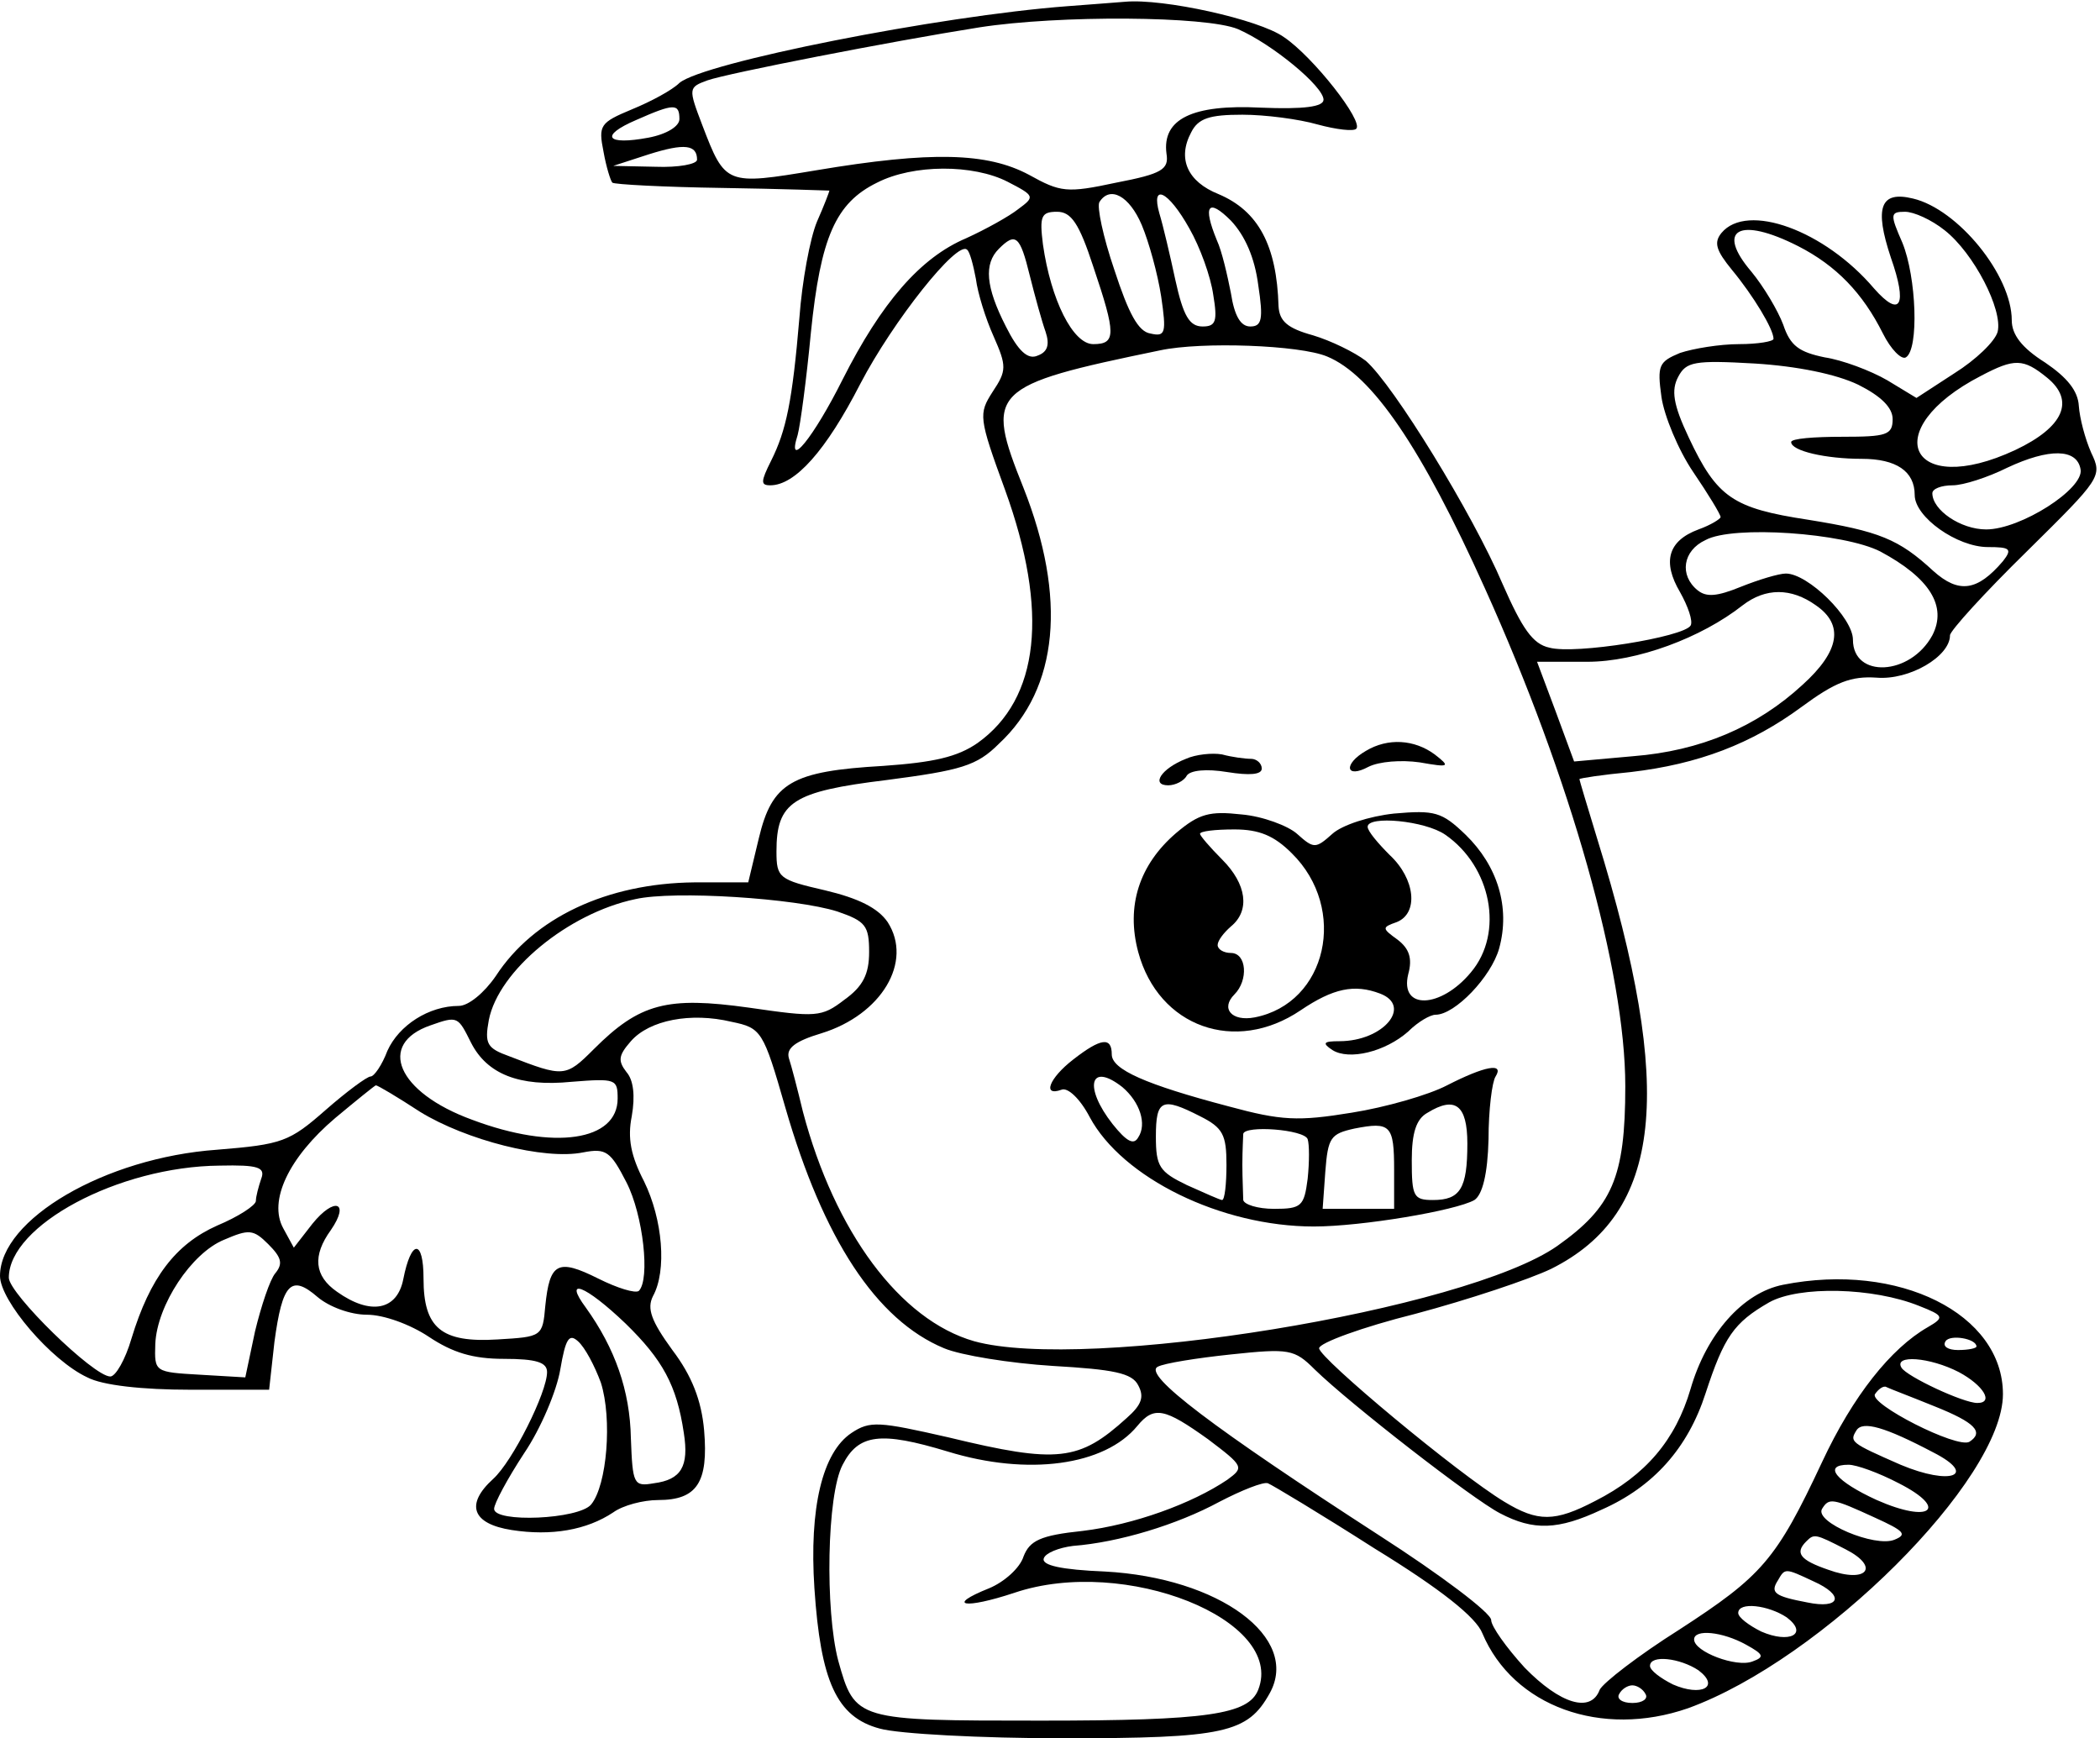 <?xml version="1.0" standalone="no"?>
<!DOCTYPE svg PUBLIC "-//W3C//DTD SVG 20010904//EN"
 "http://www.w3.org/TR/2001/REC-SVG-20010904/DTD/svg10.dtd">
<svg version="1.0" xmlns="http://www.w3.org/2000/svg"
 width="238pt" height="197pt" viewBox="0 0 238 197"
 preserveAspectRatio="xMidYMid meet">

<g transform="translate(0,197) scale(0.1,-0.1)"
fill="#000000" stroke="none">
<path d="M1210 1963 c-146 -11 -413 -64 -440 -87 -8 -8 -32 -21 -54 -30 -36
-15 -38 -18 -32 -48 3 -17 8 -33 10 -35 2 -2 58 -5 125 -6 66 -1 121 -3 121
-3 0 -1 -6 -17 -14 -35 -8 -19 -17 -68 -20 -109 -8 -95 -15 -128 -32 -162 -12
-24 -12 -28 -1 -28 28 0 63 39 102 115 37 71 110 163 121 152 3 -2 7 -17 10
-33 2 -16 11 -45 20 -65 15 -34 15 -39 -1 -63 -16 -25 -16 -29 14 -111 50
-138 39 -237 -31 -287 -23 -16 -50 -22 -107 -26 -104 -6 -126 -19 -141 -82
l-12 -50 -61 0 c-99 -1 -182 -40 -225 -106 -13 -19 -31 -34 -42 -34 -34 0 -68
-22 -81 -51 -6 -16 -15 -29 -19 -29 -4 0 -27 -17 -51 -38 -41 -36 -49 -39
-123 -45 -127 -9 -246 -79 -246 -143 0 -28 58 -96 99 -115 17 -9 62 -14 117
-14 l89 0 6 54 c9 67 19 77 49 51 13 -11 37 -20 56 -20 19 0 49 -11 70 -25 27
-18 50 -25 85 -25 37 0 49 -4 49 -15 0 -23 -39 -101 -61 -121 -32 -29 -24 -51
21 -58 45 -7 85 0 115 20 11 8 34 14 51 14 44 0 57 20 52 79 -3 34 -14 62 -36
91 -24 33 -29 47 -22 61 16 29 11 87 -10 130 -15 29 -19 49 -14 74 4 23 2 41
-6 50 -10 13 -9 19 5 35 21 24 68 33 114 22 34 -7 36 -10 61 -97 43 -149 103
-241 180 -273 19 -8 75 -17 123 -20 69 -4 90 -8 97 -22 7 -13 4 -22 -13 -37
-54 -49 -78 -52 -202 -22 -79 18 -89 19 -110 5 -33 -22 -48 -85 -42 -176 7
-105 25 -146 74 -159 21 -6 115 -11 208 -11 183 0 209 6 234 51 35 63 -57 131
-187 138 -49 2 -72 7 -69 15 2 6 17 12 33 14 52 4 118 24 166 50 25 13 50 23
55 21 5 -2 60 -35 121 -74 75 -46 115 -78 122 -96 35 -83 135 -119 233 -85
152 55 357 259 357 356 0 91 -118 150 -249 124 -46 -9 -87 -56 -105 -118 -17
-58 -51 -98 -108 -127 -46 -24 -65 -24 -103 -1 -53 32 -210 163 -210 174 0 6
49 24 109 39 60 16 129 39 154 51 126 63 141 201 52 488 -11 36 -20 66 -20 67
0 1 26 5 58 8 77 9 137 32 194 74 38 28 56 35 85 33 37 -3 83 24 83 48 0 5 39
48 87 95 84 83 86 85 73 112 -7 16 -13 39 -14 53 -1 17 -13 32 -38 49 -27 17
-38 32 -38 48 0 51 -61 126 -112 138 -37 9 -44 -10 -25 -67 19 -54 11 -69 -19
-35 -56 66 -144 98 -173 63 -9 -11 -6 -20 12 -42 24 -29 47 -67 47 -78 0 -3
-18 -6 -39 -6 -22 0 -52 -5 -67 -10 -24 -10 -26 -14 -21 -50 3 -21 19 -60 36
-85 17 -25 31 -48 31 -51 0 -2 -11 -9 -25 -14 -35 -13 -41 -37 -21 -71 9 -16
15 -33 12 -38 -8 -13 -131 -33 -160 -25 -19 4 -31 22 -53 72 -34 80 -124 226
-155 253 -13 10 -40 23 -60 29 -29 8 -38 16 -39 33 -2 69 -23 108 -68 127 -35
14 -47 40 -31 70 8 16 21 20 58 20 26 0 64 -5 85 -11 22 -6 41 -8 44 -5 9 8
-49 82 -82 104 -28 20 -137 44 -180 40 -11 -1 -40 -3 -65 -5z m193 -26 c39
-17 97 -65 97 -80 0 -8 -22 -11 -71 -9 -78 4 -112 -13 -107 -52 3 -18 -5 -23
-57 -33 -56 -12 -63 -11 -99 9 -47 25 -110 27 -241 5 -102 -17 -103 -17 -129
51 -16 42 -16 43 6 51 23 8 207 44 308 60 90 14 257 13 293 -2z m-633 -102 c0
-8 -14 -17 -35 -21 -48 -9 -56 2 -14 20 43 19 49 19 49 1z m20 -46 c0 -5 -21
-9 -47 -8 l-48 1 40 13 c41 13 55 11 55 -6z m352 -25 c31 -16 31 -17 12 -31
-10 -8 -37 -23 -59 -33 -52 -22 -96 -73 -140 -160 -33 -66 -64 -104 -51 -63 3
11 10 63 15 116 11 108 28 147 75 170 41 21 109 21 148 1z m152 -49 c8 -19 18
-55 22 -81 6 -41 5 -46 -12 -42 -14 2 -25 23 -41 72 -13 38 -20 72 -17 77 12
19 34 7 48 -26z m54 -4 c12 -21 24 -54 27 -75 5 -30 3 -36 -12 -36 -15 0 -22
12 -31 53 -6 28 -14 62 -18 75 -10 35 10 26 34 -17z m78 -64 c6 -39 4 -47 -9
-47 -11 0 -18 12 -22 38 -4 20 -10 47 -16 60 -16 39 -10 48 16 22 16 -17 27
-42 31 -73z m-187 21 c26 -77 26 -88 0 -88 -23 0 -48 50 -57 113 -4 32 -2 37
16 37 16 0 25 -13 41 -62z m965 41 c33 -26 66 -90 60 -115 -3 -11 -25 -32 -49
-47 l-43 -28 -33 20 c-19 11 -51 23 -71 26 -29 6 -39 13 -47 37 -6 16 -22 43
-36 60 -41 48 -14 63 53 29 43 -22 73 -53 96 -99 9 -18 21 -30 26 -27 15 9 12
91 -4 130 -14 32 -14 35 3 35 10 0 30 -9 45 -21z m-1037 -51 c6 -24 14 -53 18
-64 5 -15 2 -23 -9 -27 -11 -5 -22 5 -36 33 -23 45 -25 71 -8 88 19 19 24 15
35 -30z m337 -92 c51 -21 107 -103 179 -263 97 -215 159 -434 159 -564 0 -104
-15 -137 -77 -181 -104 -73 -535 -143 -661 -108 -84 24 -158 124 -194 260 -6
25 -13 52 -16 61 -3 11 7 19 37 28 68 21 104 81 75 126 -11 16 -33 27 -71 36
-52 12 -55 14 -55 44 0 56 18 68 125 81 84 11 102 16 127 41 68 63 77 166 28
290 -44 110 -39 116 155 156 47 10 158 6 189 -7z m602 -32 c26 -13 39 -26 39
-39 0 -18 -7 -20 -57 -20 -32 0 -58 -2 -58 -6 0 -10 39 -19 80 -19 39 0 60
-14 60 -41 0 -25 48 -59 83 -59 25 0 28 -2 17 -16 -29 -34 -50 -37 -79 -11
-39 36 -61 45 -142 58 -85 13 -103 25 -135 93 -18 38 -20 54 -12 69 9 17 18
19 87 15 48 -3 92 -12 117 -24z m214 8 c32 -26 19 -56 -36 -82 -120 -56 -157
23 -39 84 38 20 48 20 75 -2z m38 -104 c4 -22 -68 -68 -107 -68 -29 0 -61 22
-61 41 0 5 10 9 23 9 12 0 40 9 62 20 47 22 79 22 83 -2z m-227 -93 c56 -30
76 -62 59 -95 -25 -46 -90 -49 -90 -5 0 25 -51 75 -76 75 -8 0 -31 -7 -51 -15
-27 -11 -39 -12 -49 -4 -21 17 -17 45 9 57 31 17 157 8 198 -13z m-73 -61 c32
-22 27 -52 -15 -90 -52 -48 -116 -75 -192 -81 l-67 -6 -21 57 -21 56 57 0 c56
0 129 27 176 64 26 20 55 20 83 0z m-1109 -347 c32 -11 36 -16 36 -46 0 -25
-7 -39 -28 -54 -26 -20 -32 -20 -108 -9 -93 13 -124 5 -176 -47 -32 -32 -34
-32 -96 -8 -25 9 -28 14 -23 41 11 56 90 121 166 137 44 10 182 1 229 -14z
m-415 -149 c18 -35 54 -50 114 -44 50 4 52 3 52 -19 0 -48 -72 -59 -165 -24
-85 31 -108 86 -47 107 31 11 31 10 46 -20z m-58 -78 c52 -32 141 -55 185 -46
26 5 31 1 49 -34 19 -37 27 -110 14 -123 -4 -3 -24 3 -46 14 -46 23 -55 18
-60 -31 -3 -35 -4 -35 -54 -38 -64 -4 -84 13 -84 69 0 45 -14 45 -23 -1 -7
-35 -37 -41 -75 -14 -26 18 -28 41 -7 70 22 32 4 38 -21 7 l-21 -27 -12 22
c-17 31 6 80 59 125 24 20 45 37 46 37 2 0 24 -13 50 -30z m-180 -76 c-3 -9
-6 -20 -6 -25 0 -5 -20 -18 -44 -28 -47 -21 -76 -59 -97 -128 -7 -24 -18 -43
-24 -43 -19 0 -115 94 -115 112 0 59 124 126 239 127 44 1 52 -2 47 -15z m16
-107 c-6 -7 -16 -37 -23 -66 l-11 -52 -51 3 c-52 3 -52 3 -51 35 2 44 41 103
78 118 28 12 33 12 50 -5 15 -15 17 -22 8 -33z m397 -57 c42 -41 58 -70 66
-124 6 -38 -3 -53 -34 -57 -23 -4 -24 -1 -26 51 -1 54 -18 102 -51 148 -26 35
-1 26 45 -18z m1466 20 c28 -11 29 -13 10 -24 -42 -24 -85 -78 -120 -153 -52
-111 -68 -129 -162 -190 -46 -29 -86 -60 -90 -68 -10 -27 -45 -16 -85 25 -21
23 -38 47 -38 54 0 8 -57 51 -127 96 -187 121 -268 182 -251 191 7 4 45 10 83
14 66 7 72 6 95 -17 40 -39 179 -147 210 -163 38 -20 66 -19 115 4 59 26 98
70 118 132 21 64 32 80 72 103 34 19 118 17 170 -4z m-1494 -87 c13 -41 7
-116 -11 -138 -14 -17 -110 -21 -110 -5 0 6 15 34 34 63 19 28 37 71 41 95 6
35 10 41 20 32 8 -7 19 -28 26 -47z m1559 41 c0 -2 -9 -4 -21 -4 -11 0 -18 4
-14 10 5 8 35 3 35 -6z m-20 -29 c28 -15 40 -35 21 -35 -16 0 -80 30 -86 40
-9 15 32 12 65 -5z m-27 -39 c45 -18 56 -29 39 -40 -14 -8 -114 43 -107 54 4
6 10 10 13 8 4 -2 28 -11 55 -22z m-824 -37 c41 -31 41 -32 22 -46 -40 -27
-106 -51 -164 -58 -48 -5 -60 -11 -67 -29 -4 -13 -22 -29 -39 -36 -50 -20 -28
-24 29 -5 125 42 307 -31 276 -110 -11 -28 -57 -35 -246 -35 -210 0 -211 0
-230 68 -15 57 -13 188 5 222 18 35 43 38 119 15 91 -28 178 -16 215 29 19 23
31 20 80 -15z m822 -15 c51 -26 20 -38 -37 -14 -57 25 -58 26 -50 39 7 11 32
4 87 -25z m-39 -35 c57 -29 36 -46 -25 -19 -46 21 -62 40 -32 40 9 0 34 -9 57
-21z m-27 -39 c33 -15 37 -19 22 -25 -22 -9 -91 20 -82 35 8 13 12 12 60 -10z
m-33 -36 c39 -20 24 -39 -20 -23 -32 11 -38 19 -25 32 9 9 10 9 45 -9z m-37
-36 c36 -16 31 -32 -7 -24 -37 7 -42 11 -33 25 8 14 8 14 40 -1z m-30 -41 c25
-19 3 -30 -29 -16 -14 7 -26 16 -26 21 0 13 34 9 55 -5z m-46 -31 c20 -11 21
-14 7 -19 -18 -7 -66 11 -66 25 0 12 32 9 59 -6z m-54 -29 c25 -19 3 -30 -29
-16 -14 7 -26 16 -26 21 0 13 34 9 55 -5z m-60 -27 c3 -5 -3 -10 -15 -10 -12
0 -18 5 -15 10 3 6 10 10 15 10 5 0 12 -4 15 -10z"/>
<path d="M1548 1119 c-26 -15 -23 -32 3 -18 12 6 37 8 58 5 34 -6 35 -5 17 9
-23 17 -53 19 -78 4z"/>
<path d="M1344 1110 c-28 -11 -40 -30 -20 -30 8 0 18 5 21 11 4 6 22 8 46 4
25 -4 39 -3 39 4 0 6 -6 11 -12 11 -7 0 -22 2 -33 5 -11 2 -30 0 -41 -5z"/>
<path d="M1333 1026 c-42 -36 -57 -83 -43 -135 23 -85 110 -116 184 -66 37 25
61 30 90 19 37 -14 4 -54 -46 -54 -18 0 -20 -2 -8 -10 19 -12 60 -2 86 21 11
11 25 19 31 19 22 0 63 43 72 75 13 47 -2 94 -38 129 -27 26 -35 28 -81 24
-28 -3 -59 -13 -70 -23 -19 -17 -21 -17 -40 0 -10 9 -39 20 -63 22 -36 4 -48
1 -74 -21z m305 -2 c52 -36 67 -111 29 -156 -34 -41 -81 -43 -71 -2 5 18 1 29
-12 39 -18 13 -18 14 -1 20 25 10 21 49 -8 76 -13 13 -25 27 -25 32 0 13 65 7
88 -9z m-174 -21 c64 -63 40 -170 -42 -186 -26 -5 -39 10 -23 26 16 16 14 47
-4 47 -8 0 -15 4 -15 9 0 5 7 14 15 21 22 18 18 48 -10 76 -14 14 -25 27 -25
29 0 3 17 5 39 5 28 0 45 -7 65 -27z"/>
<path d="M1216 769 c-27 -21 -35 -42 -13 -34 7 3 21 -10 32 -31 37 -69 149
-124 254 -124 54 0 161 18 182 30 9 6 15 29 16 69 0 33 4 65 8 71 10 16 -12
12 -55 -10 -21 -11 -70 -25 -108 -31 -61 -10 -80 -9 -139 7 -95 25 -133 42
-133 59 0 20 -12 19 -44 -6z m56 -31 c20 -17 28 -42 18 -57 -5 -9 -13 -5 -29
15 -33 42 -26 71 11 42z m88 -33 c26 -13 30 -21 30 -55 0 -22 -2 -40 -5 -40
-2 0 -20 8 -40 17 -31 15 -35 21 -35 55 0 42 7 45 50 23z m303 -31 c0 -51 -8
-64 -39 -64 -22 0 -24 4 -24 45 0 31 5 47 18 54 31 19 45 9 45 -35z m-83 -30
l0 -44 -41 0 -40 0 3 42 c3 39 6 43 33 49 41 8 45 4 45 -47z m-98 35 c2 -6 2
-26 0 -45 -4 -31 -7 -34 -38 -34 -19 0 -34 5 -35 10 0 6 -1 24 -1 40 0 17 1
32 1 35 2 10 69 5 73 -6z"/>
</g>
</svg>
